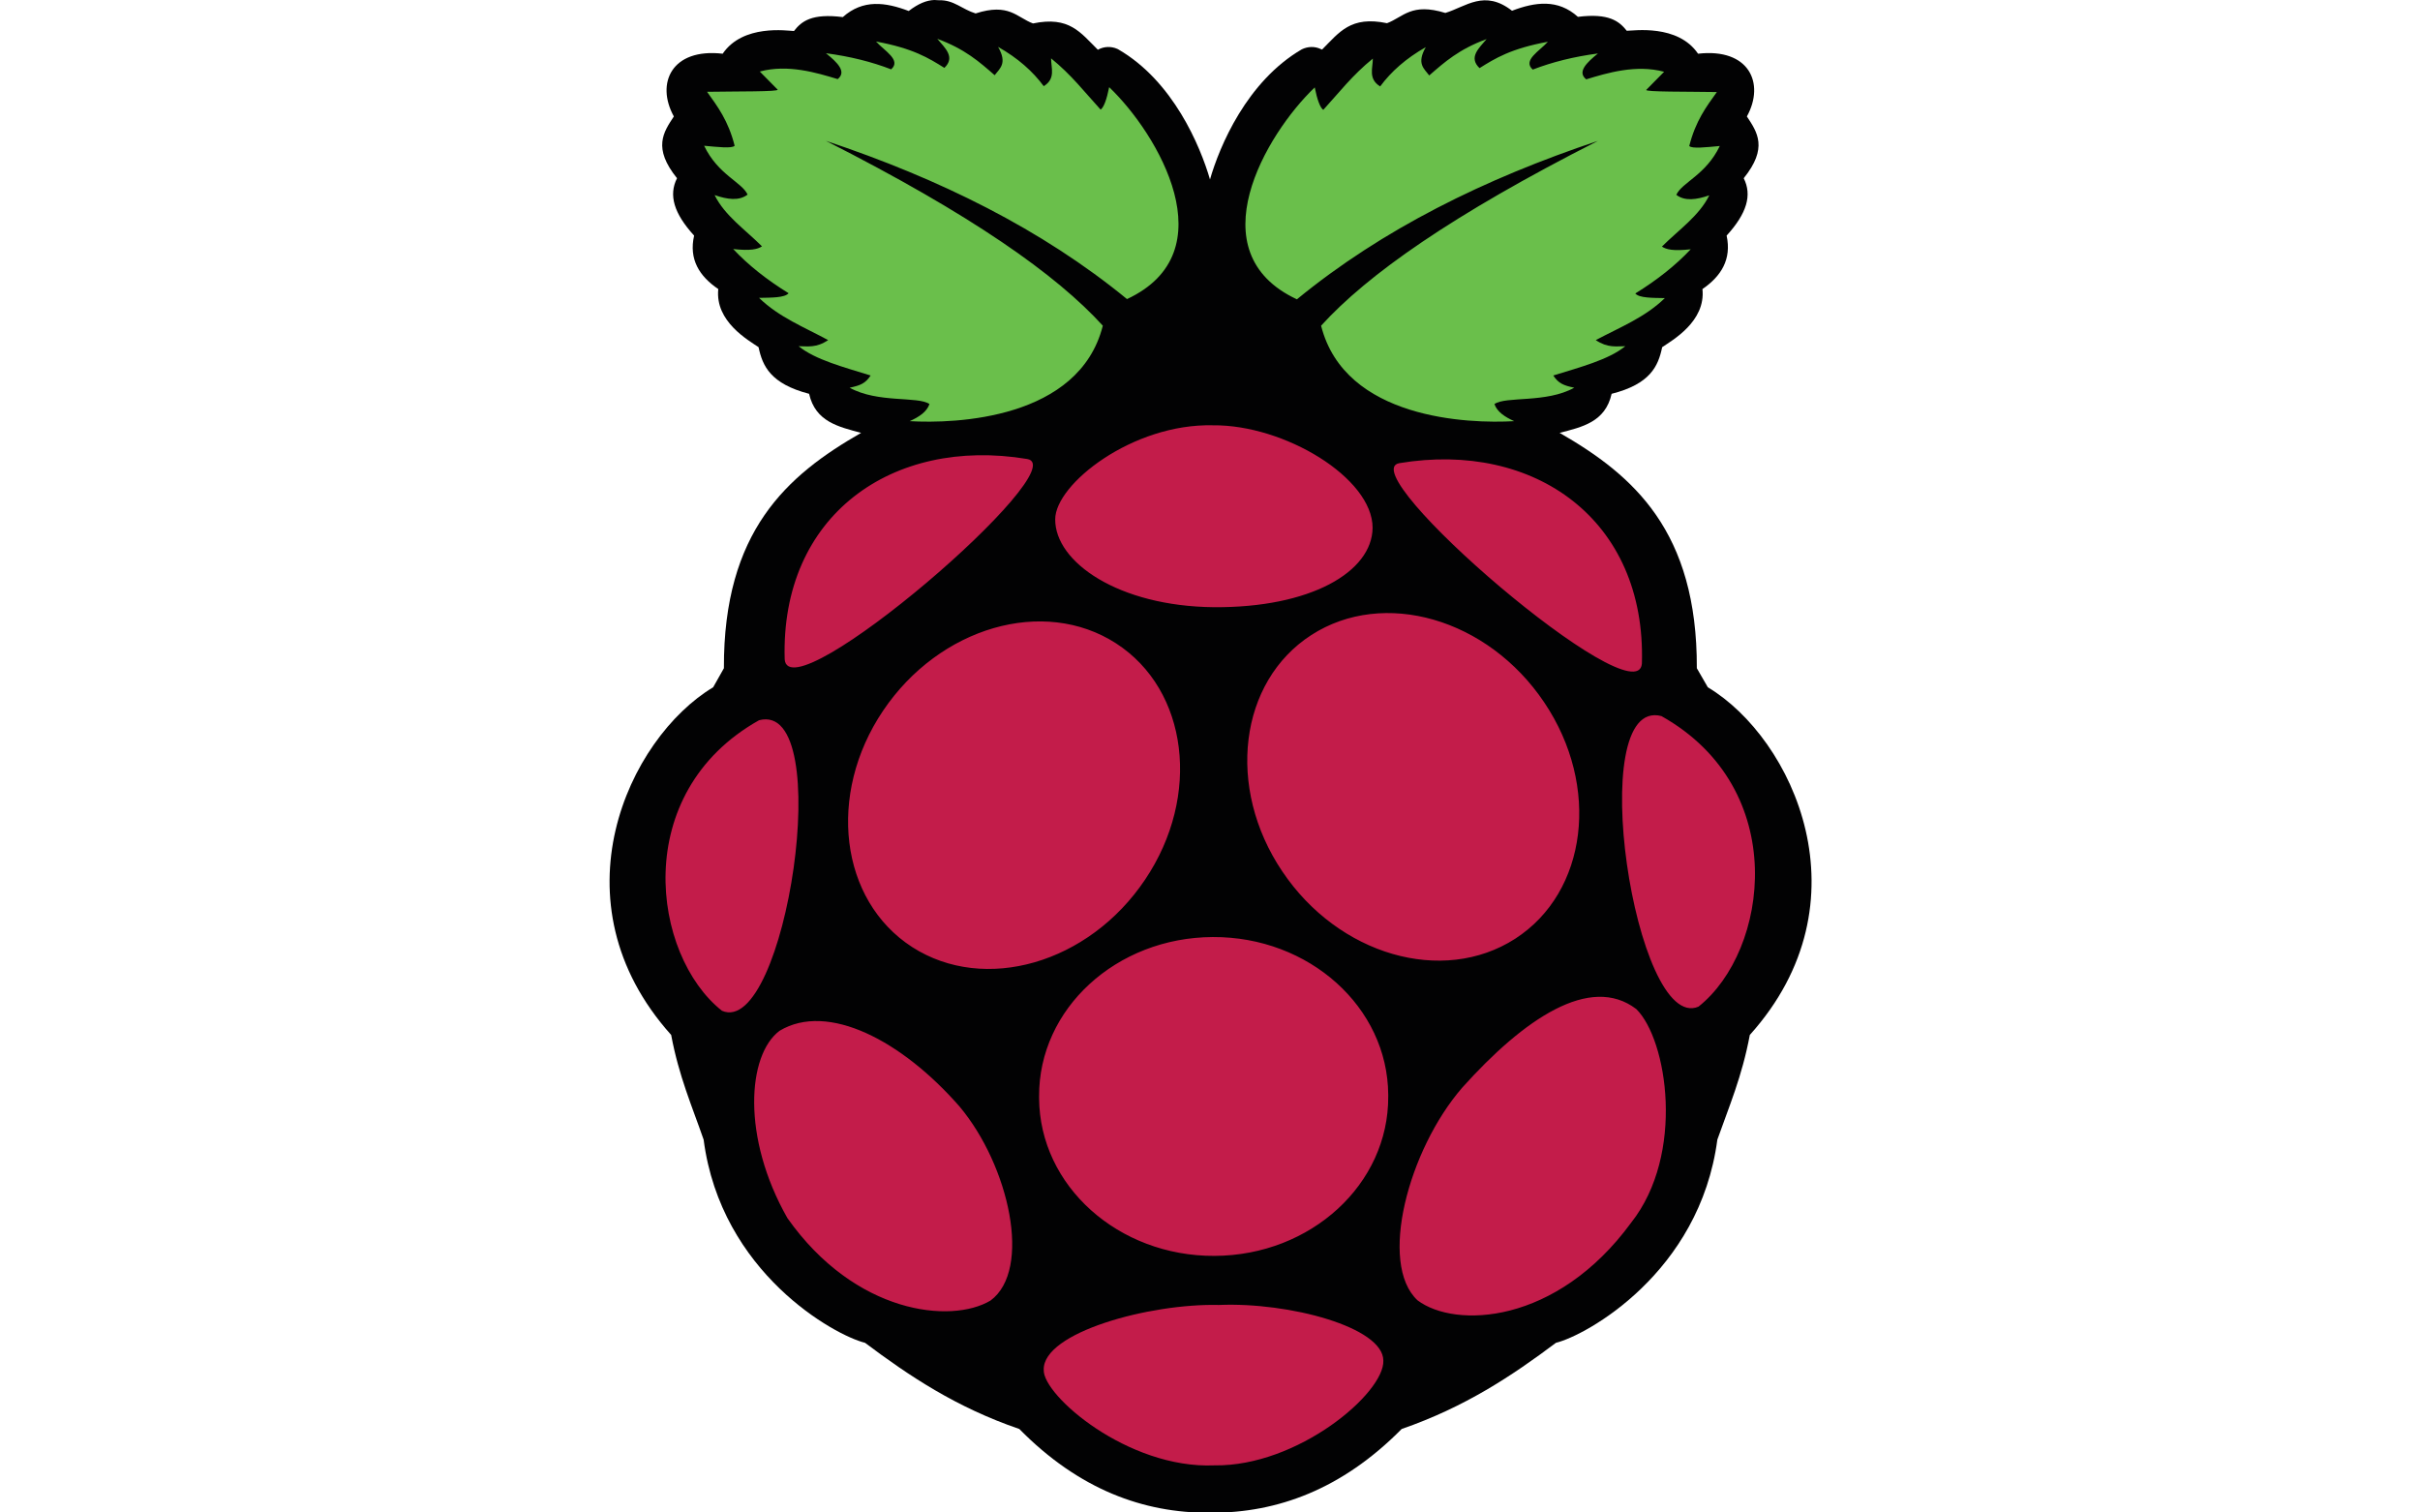 <svg xmlns="http://www.w3.org/2000/svg" viewBox="-249.4 0 991.2 619.5"><path fill="#020203" d="M133.3 0c-3.2.1-6.6 1.5-10.5 4.5-9.5-3.6-18.7-4.9-27 2.5-12.7-1.6-16.9 1.7-20 5.7-2.8-.1-20.9-2.9-29.2 9.3-20.9-2.4-27.5 12.1-20 25.7-4.3 6.5-8.7 12.9 1.3 25.3-3.5 6.9-1.3 14.4 7 23.5-2.2 9.7 2.1 16.6 9.9 21.9-1.4 13.3 12.4 21 16.5 23.8 1.6 7.7 4.9 15 20.7 19.1 2.6 11.5 12.1 13.5 21.3 16-30.4 17.4-56.4 40.3-56.2 96.4l-4.4 7.8c-34.8 20.9-66.1 87.9-17.2 142.4 3.2 17.1 8.6 29.3 13.3 42.9 7.1 54.6 53.8 80.2 66.1 83.2 18 13.5 37.2 26.4 63.2 35.3 24.5 24.9 51 34.4 77.7 34.3h1.2c26.7 0 53.2-9.5 77.7-34.3 26-9 45.2-21.8 63.2-35.3 12.3-3 58.9-28.6 66.1-83.2 4.8-13.6 10.1-25.8 13.3-42.9 49-54.5 17.7-121.5-17.2-142.4l-4.5-7.8c.2-56.1-25.9-79-56.2-96.4 9.2-2.4 18.7-4.4 21.3-16 15.8-4 19.1-11.3 20.7-19.1 4.1-2.8 17.9-10.5 16.5-23.8 7.7-5.3 12-12.2 9.9-21.9 8.3-9.1 10.5-16.6 7-23.5 10-12.4 5.6-18.8 1.3-25.3 7.5-13.6.9-28.1-20-25.7-8.3-12.2-26.4-9.4-29.2-9.4-3.1-3.9-7.3-7.3-20-5.7-8.2-7.4-17.5-6.1-27-2.5-11.3-8.8-18.8-1.7-27.3.9-14-4.3-17.2 1.7-23.9 4.2-14.9-3.1-19.5 3.7-26.6 10.8l-.5-.2c-2.5-1.2-5.3-1.1-7.8.1h0c-22.5 13.1-33.7 39.7-37.6 53.3-4-13.7-15.1-40.3-37.6-53.3l-.4-.2c-2.5-1.1-5.4-1-7.8.3l-.1.1c-7.2-7.1-11.7-13.9-26.6-10.8-6.7-2.5-9.8-8.5-23.5-4.1-5.6-1.7-8.9-5.6-15-5.4l-1.9-.1z"/><path d="M88.9 57.7c59.7 30.3 94.4 54.8 113.4 75.7-9.7 38.4-60.5 40.2-79.1 39.1 3.8-1.7 7-3.8 8.1-7-4.7-3.3-21.2-.3-32.7-6.7 4.4-.9 6.5-1.8 8.6-5-10.9-3.4-22.6-6.4-29.5-12 3.7 0 7.2.8 12.1-2.5-9.8-5.3-20.2-9.4-28.3-17.3 5-.1 10.5 0 12.1-1.9-8.9-5.5-16.5-11.5-22.7-18.1 7.1.8 10 .1 11.8-1.1-6.8-6.8-15.3-12.6-19.4-21 5.2 1.8 10 2.5 13.5-.2-2.3-5.1-12.1-8.1-17.8-20 5.5.5 11.4 1.2 12.5 0-2.6-10.3-7-16.1-11.3-22.1 11.8-.2 29.7 0 28.9-.9l-7.3-7.4c11.5-3.1 23.3.5 31.9 3.1 3.8-3-.1-6.8-4.8-10.6 9.8 1.3 18.7 3.5 26.7 6.6 4.3-3.8-2.8-7.6-6.2-11.4 15.2 2.8 21.6 6.8 28 10.8 4.6-4.4.3-8.1-2.9-11.9 11.4 4.2 17.3 9.5 23.5 14.9 2.1-2.8 5.3-4.8 1.4-11.6 8.1 4.6 14.2 10 18.7 16.1 5-3.1 3-7.5 3-11.4 8.4 6.8 13.8 13.9 20.3 21 1.3-.9 2.5-4.2 3.5-9.2 20.1 19.2 48.5 67.6 7.3 86.8-34.9-28.6-76.8-49.3-123.3-64.8h0zm316.2 0c-59.7 30.3-94.4 54.8-113.4 75.7 9.7 38.4 60.5 40.2 79.1 39.1-3.8-1.7-7-3.8-8.1-7 4.7-3.3 21.2-.3 32.7-6.7-4.4-.9-6.5-1.8-8.6-5 10.9-3.4 22.6-6.4 29.5-12-3.7 0-7.2.8-12.1-2.5 9.8-5.2 20.2-9.3 28.3-17.2-5-.1-10.5 0-12.1-1.9 8.9-5.5 16.5-11.5 22.7-18.1-7.1.8-10 .1-11.8-1.1 6.8-6.8 15.3-12.6 19.4-21-5.2 1.8-10 2.5-13.5-.2 2.3-5.1 12.1-8.1 17.8-20-5.5.5-11.4 1.2-12.5 0 2.6-10.3 7-16.1 11.3-22.1-11.8-.2-29.7 0-28.9-.9l7.3-7.4c-11.5-3.1-23.4.5-31.9 3.1-3.8-3 .1-6.8 4.8-10.6-9.8 1.3-18.7 3.5-26.7 6.6-4.3-3.8 2.8-7.6 6.2-11.4-15.2 2.8-21.6 6.8-28 10.8-4.6-4.4-.3-8.1 2.9-11.9-11.4 4.2-17.3 9.5-23.5 14.9-2.1-2.8-5.3-4.8-1.4-11.6-8.1 4.6-14.2 10-18.7 16.1-5-3.1-3-7.5-3-11.4-8.4 6.8-13.8 13.9-20.3 21-1.3-.9-2.5-4.2-3.5-9.2-20.1 19.2-48.5 67.6-7.3 86.8 35-28.7 76.9-49.4 123.3-64.9h0z" fill="#6abf4b"/><path d="M319.2 449.1c.2 35.9-31.6 65.1-71.1 65.3s-71.7-28.7-71.9-64.6v-.7c-.2-35.9 31.6-65.1 71.1-65.3s71.7 28.7 71.9 64.6v.7zM207.7 263.5c29.6 19.1 35 62.5 11.9 96.8-23 34.3-65.7 46.7-95.4 27.6h0c-29.6-19.1-35-62.5-11.9-96.8s65.8-46.7 95.4-27.6h0zm80-3.4c-29.6 19.1-35 62.5-11.9 96.8 23 34.3 65.7 46.7 95.4 27.6h0c29.6-19.1 35-62.5 11.9-96.8-23.1-34.4-65.8-46.7-95.4-27.6h0zM61.5 295c32-8.4 10.8 130.3-15.2 119-28.7-22.7-37.9-89.2 15.2-119zm369.6-1.7c-32-8.4-10.8 130.3 15.2 119 28.7-22.8 37.9-89.2-15.2-119h0zM323.8 189.7c55.2-9.2 101.1 23.1 99.3 82.1-1.8 22.6-119.6-78.7-99.3-82.1zM171.3 188c-55.2-9.2-101.1 23.1-99.3 82.1 1.9 22.6 119.7-78.8 99.3-82.1zm76.1-13.8c-32.9-.8-64.6 24.1-64.6 38.5-.1 17.6 26 35.6 64.9 36 39.6.3 64.9-14.4 65.1-32.5 0-20.5-36.2-42.3-65.4-42h0zm2.5 360.3c28.7-1.2 67.3 9.1 67.3 22.8.5 13.3-35 43.4-69.2 42.9-35.5 1.5-70.3-28.7-69.9-39.1-.5-15.3 43.3-27.3 71.8-26.6h0zm-106.3-81.3c20.4 24.3 29.8 66.9 12.7 79.5-16.1 9.6-55.4 5.6-83.2-33.8-18.8-33.1-16.4-66.8-3.2-76.7 19.8-11.9 50.2 4.1 73.7 31h0zm205.9-7.7c-22.1 25.5-34.4 72.1-18.3 87.1 15.4 11.6 56.9 10 87.5-31.8 22.2-28.1 14.8-75 2.1-87.5-18.9-14.4-46 4-71.3 32.2h0z" fill="#c31c4a"/></svg>